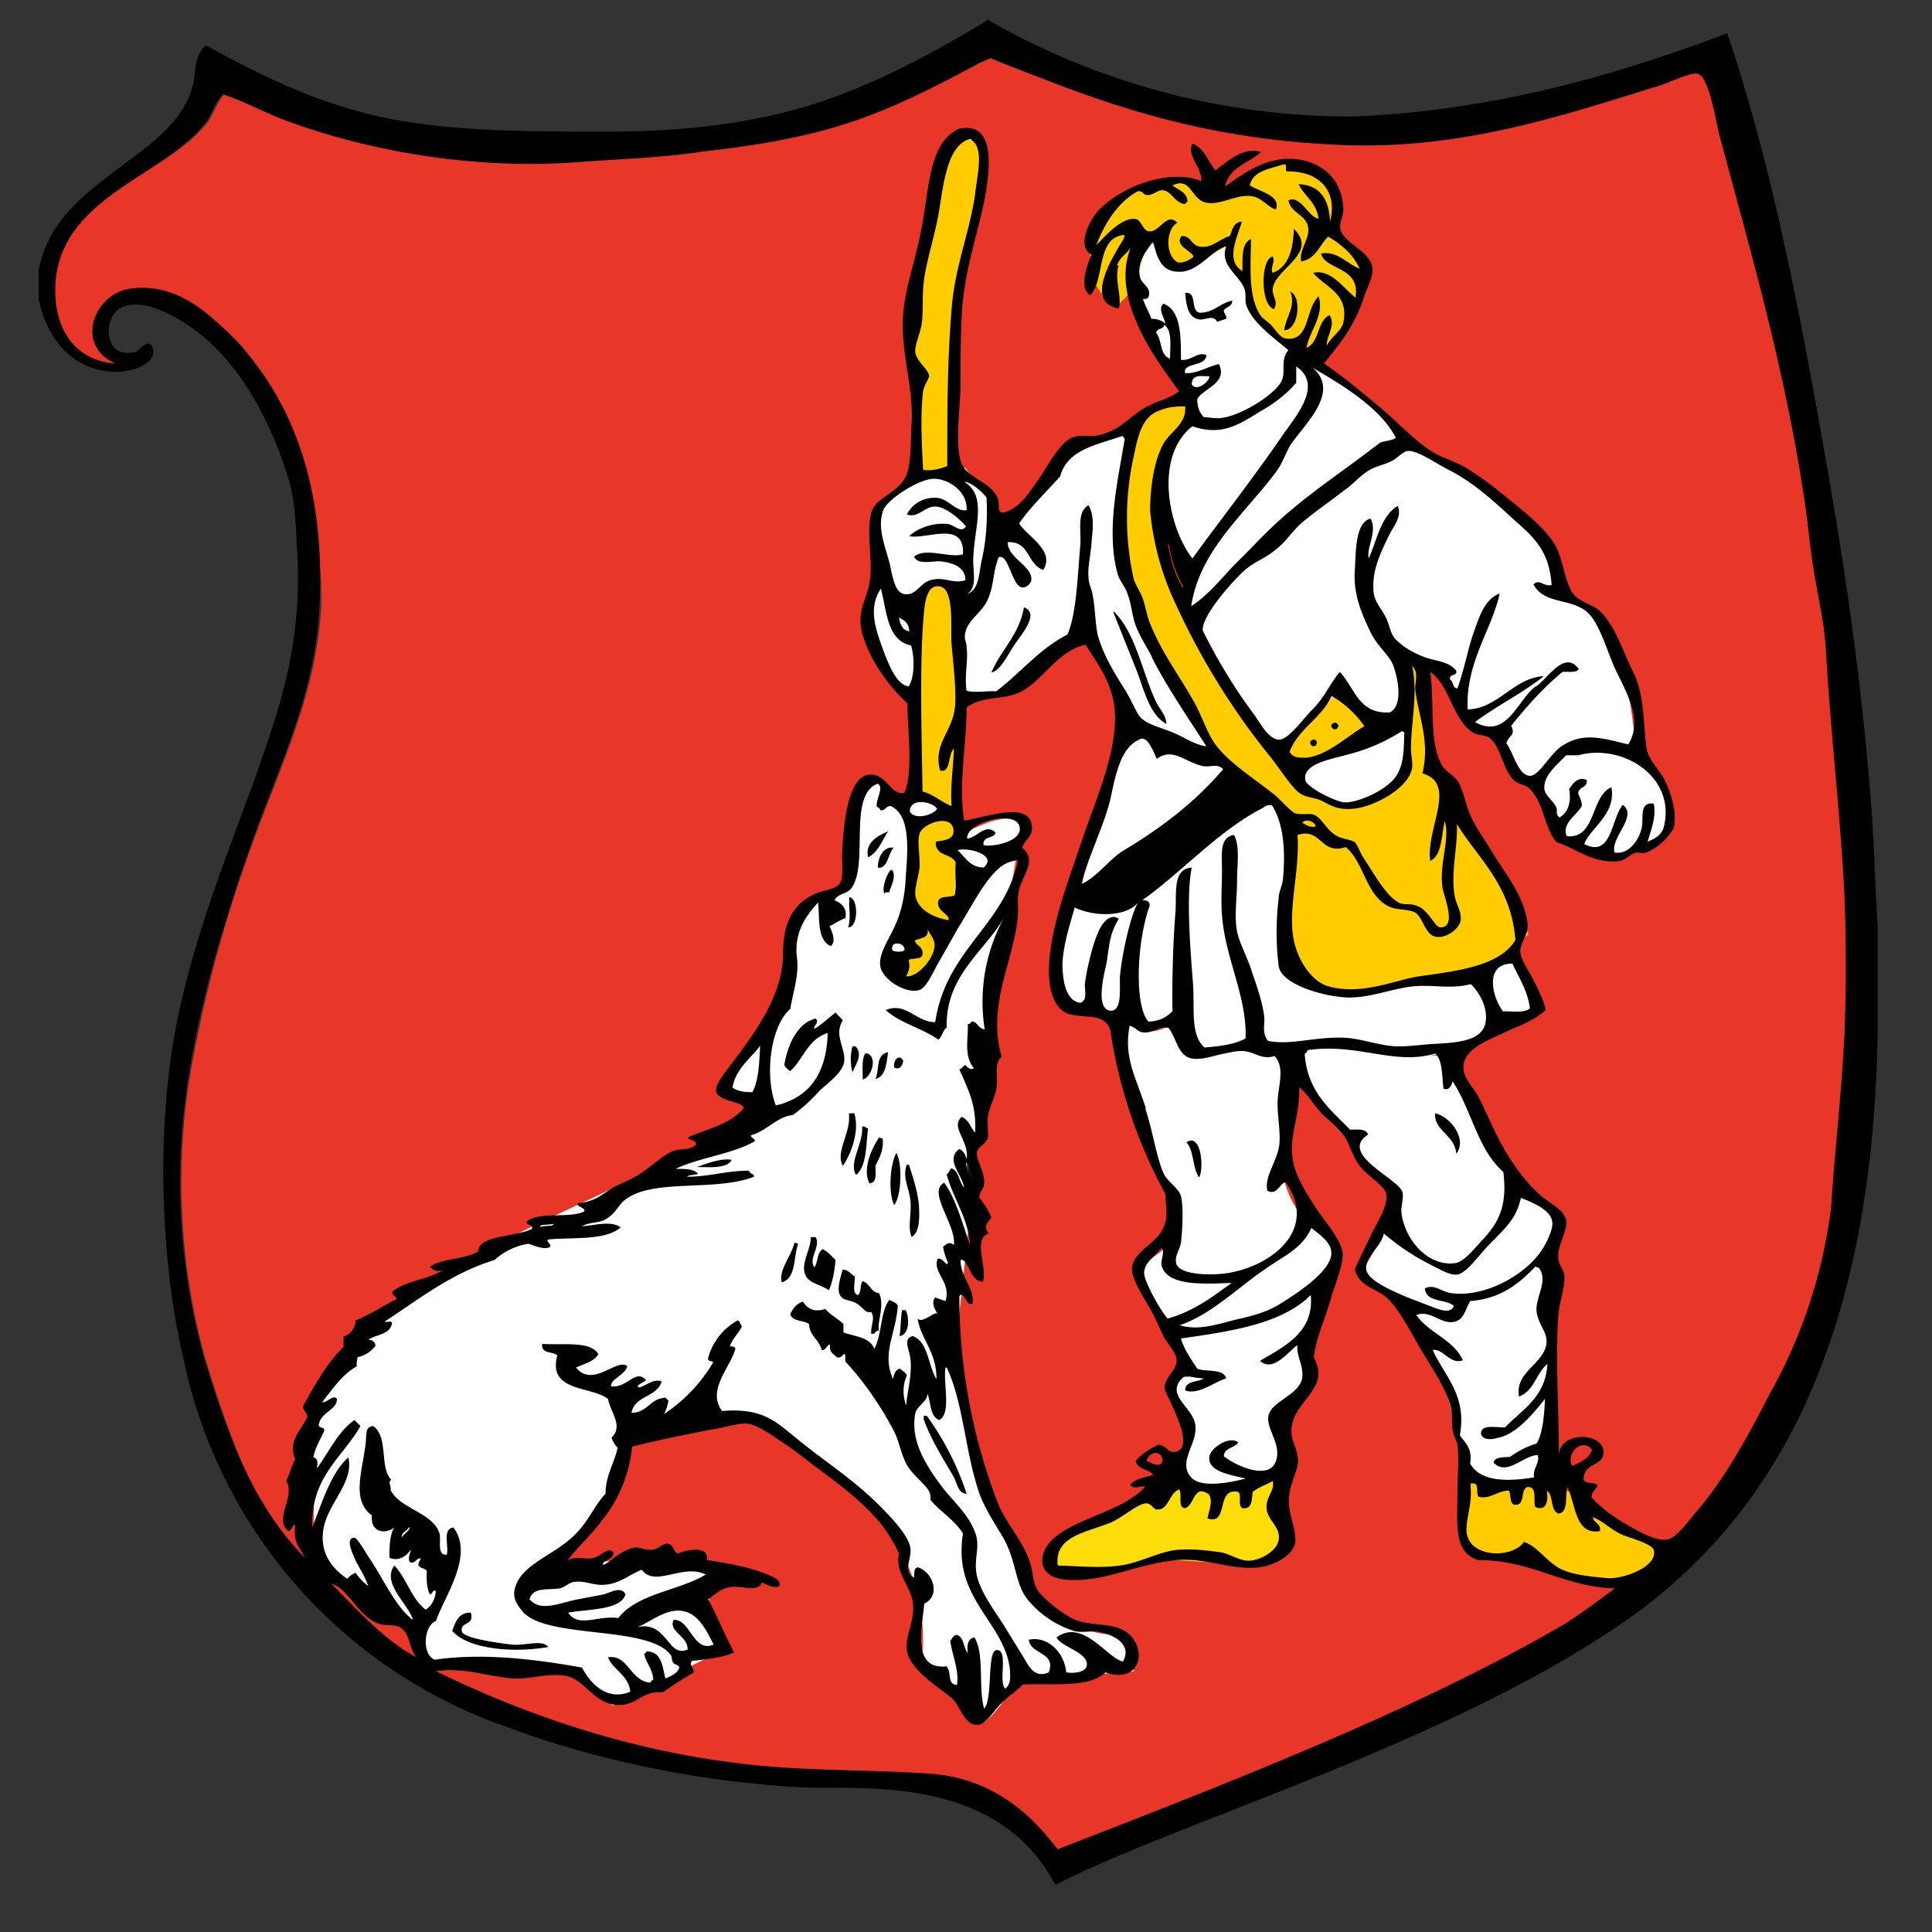 <svg version="1.1" xmlns="http://www.w3.org/2000/svg" viewBox="0 0 32 32"><rect x="0" y="0" width="32" height="32" fill="#333333" stroke="none"/><path fill="#e83629" d="M7.07 27.8c1.44.7 3.24 1.22 5.18 1.44 1.04.13 2.05.29 3.02.32.97.03 1.6.97 2.29 1.14 2.8-1.1 5.95-2.24 8.25-3.55.95-.58 1.7-1.2 2.32-2.13 2.81-3.13 2.54-7.1 2.43-10.18-.07-1.4-.19-2.77-.32-4.12-.2-2.15-.57-8.86-2.08-9.6-4.23 1.39-7.85 1.46-11.75-.15-4.54 1.86-8.75 1.92-12.7.6-.12.13-.16.3-.26.44-.69.92-2.5 1.25-2.6 2.67-.05.77.43 1.42 1.08 1.34-.47-.6-.3-1.03.32-1.12 2.47 0 3.12 3.74 3.07 5.15-.08 1.46-.69 2.67-1.13 3.9a21.9 21.9 0 0 0-1.06 3.97 11 11 0 0 0 .25 4.51c.4 1.35.9 2.62 1.58 3.55z"/><path fill="#fff" d="M21.7 6.08c.74.19 1.15.76 1.6 1.3 1.13.54 2.26 1.08 2.6 2.42 1 .65 1.09 1.64 1.2 2.63l-1.67.57c-.3 0-.43-.49-.61-.84-.82-.28-.64-.7-.95-1.05l-.67-.28.1 2.01c0 .44-1.28.95-1.92-.09-.3-.5-.7-.95-.98-1.37-.6-.9-.93-1.57-.83-1.67l2.02-2.77z"/><path fill="#fff" d="M17.66 16.64l-.12-1.17 1.22-3.44-.73-1.57-1.46 1.05-1.82-.16L14.4 10l1.58-2.26.68.93 1.22-1.33.8-.13 1.58 5.42c1.29.28 1.07 1.86 1.05 3.28l3.2.28.56-.36.4.92-1.53.73-3.15-.12-1.02.12-.32-.52a.86.86 0 0 1-.77-.17zm8.06-3.96c.3-.45.75-.33 1.19-.26.65.26.76.77.77 1.32l-.89.5-.97-.32-.4-.92z"/><path fill="#fff" d="M21.48 17.43c1.08-.42 1.71.05 2.57.08l.97 1.98c.03.43-.12.86-.63 1.3-.23.19-.4.52-1.05-.11l-.26-.87c-.26-.29-.66-.46-.67-.95a6.07 6.07 0 0 1-1.07-1.41z"/><path fill="#fff" d="M18.57 16.88c.25.2.51.34.97 0 .17.74.66.65 1.2.43l.64.18c-.05.93-.48 1.91.26 2.75-.64.88-1.4 1.15-2.32.69l.14-1c-.41-.95-1.07-1.76-.89-3.05zm.45-12.92l.26.25.65.01.43-.24.32.91.8 1s.3.66.28.72c-.06.17-2.13 3.08-2.13 2.77-.41-.87-.4-1.8.06-2.82l-.85-1.4c.01-.38-.17-.7.18-1.2z"/><path fill="#fc0" d="M18.08 4.11c.19-.33.16-.68.75-.97.4-.12.8-.3 1.35.05.4-.19.69-.51 1.28-.46 1.18.71.46.74.64 1.09l.52.69a2.1 2.1 0 0 1-.88 1.52 2.59 2.59 0 0 1-1.07-1c.02-.35-.36-.55-.3-.99l-.66.39c-.32.05-.43-.22-.58-.43-.3-.09-.09.7-.66 1.08-.24-.2-.46-.42-.4-.97zm-2.26-1.8c.23-.23.36-.01.51.17l-.45 2.55-.05 2.82-.71.01.09-1.63c-.23-.52 0-1.13 0-1.7z"/><path fill="#fff" d="M14.56 8.44l.66-.57.65.01.27.46-.08 1.41-.57-.1-.51.38-.5-1.27z"/><path fill="#fc0" d="M15.26 9.85c.17-.22.38-.2.61 0l-.03 3.63-.67-.4z"/><path fill="#fff" d="M14.35 12.92c.1.1.3-.03.6.34.08.1.28-.08.5.04.24.12.4.2.46.39.08.24.48-.26 1.04-.1-.59 2.98-.8 5.97-1.15 8.95.17 1.2.35 2.38 1.1 3.16 0 .85.85 1.38 1.63 1.38.35 0 0 .38.26.6l-1.94.16s-.52.85-.68.69-.9-1.01-.9-1.01a3.2 3.2 0 0 0-.36-1.86c-.72-.95-1.46-1.9-2.98-2.27l-1.66.45c.19.83-.56 1.43-1.21 2.06.98.08 2.02-.37 2.95.24-.5.33-.18.8-.08 1.21l-1.78.9-.6-.61-2.5-.08-.37-.77-1.5-1.01c.1-1.11-.25-2.17.57-3.38 1.58-1.77 4.31-2.46 6.75-3.94l-.53-.44.9-1.17c.15-1.23.13-1.84 1.17-2.23z"/><path fill="#fc0" d="M15.23 13.7l.63-.21-.07 1.92-.67-.23zm0 1.64c.42.1.35.1.35.1a1.2 1.2 0 0 1-.4.82l-.27-.18c.2-.24.25-.5.32-.74z"/><path fill="#000" d="M21.43 3.79c.42.41-.32.66-.35 1-.01.12.1.2.02.33-.23-.07-.22-.84-.02-.87.05.08-.05.19 0 .27.26-.1.34-.38.35-.73zm-.06 1.04c.2.08.14.64-.1.64.03-.23.2-.4.1-.64zm-1.74.02h.04c.15.02.05.3.2.33.24 0 .33-.16.54-.2 0 .1-.1.1-.14.16 0 .06.05.07.04.14l-.15.05c-.07-.13-.2-.02-.3-.04-.17-.03-.21-.2-.23-.44zM19.36 9c.12.22.24.42.25.74a2.1 2.1 0 0 1-.25-.73zm-2.4 1.06c.27.1-.04.44-.17.64s-.22.4-.37.44c.16-.38.46-.62.54-1.08zm1.49.07c.37.37.46.99.7 1.5.06.12.16.21.17.36-.27-.14-.37-.55-.48-.85l-.4-1z"/><path fill="#fc0" d="M22.17 11.43l.66.65-1.35.68-.32-.36c.43-.3.74-.62 1-.97z"/><path fill="#000" d="M14.71 13.77c-.1.15-.16.34-.33.43-.06-.24.16-.36.33-.43zm.09.27c-.09.1-.1.36-.26.33 0-.18.1-.35.25-.33zm-.05.37c.02 0 .03 0 .04.02.05.12-.04.25-.06.35-.03 0-.07-.01-.08.02-.05-.07.03-.31.1-.39zm-.68.45c.15.02.15.5-.02.5.05-.2 0-.32.02-.5zm10.07.69c-.02.12-.35.17-.41.06.14 0 .3-.08.4-.06zm-10.02 1.78h.05c.13.14 0 .3-.05.43a.83.83 0 0 1 0-.43zm.59.1c-.03.19-.04.4-.21.44.07-.14 0-.41.21-.44zm-.38.02h.04c.17.07.06.4-.08.43 0-.16-.02-.33.04-.43zm.63.12c-.01.08-.06.16-.15.11-.02-.13.09-.23.15-.11zm-.81.87c.09.29-.05.67-.19.87-.13-.24.14-.54.1-.87h.1zm9.62 0c.25.05.54.43.35.67-.02-.31-.37-.38-.35-.67zm-9.39.24c-.04.29-.02.63-.2.78-.13-.2.12-.51.1-.8.06-.01.06.03.1.03zm.02.92c-.12-.24.04-.58.16-.76l.06.02c.02.2-.06.32-.12.45 0 .13.03.28-.1.29zm5.46-.1c-.11-.15-.08-.44-.21-.58.26-.17.29.47.21.58zm-5.01-.4c.1.19.08.71-.04.86-.1-.2-.07-.68.04-.87zm-2.73.11c-.08.15-.35.12-.58.12.17-.06.4-.15.58-.12zm2.9.08c.03 0 .04 0 .04.02.05.15.14.42.16.65.01.19.02.44-.12.53-.07-.16 0-.37-.02-.6-.02-.21-.14-.39-.06-.6zM9.18 20.3c-.03.05-.13.03-.21.03-.02-.03.16-.02.21-.04zm4.33.19c.09.16-.13.36-.02.5.06-.08.04-.25.14-.3.09.05.15.12.21.18-.02.2-.05.36-.11.5-.15-.1-.36-.12-.4-.28-.06-.17.1-.4.1-.6h.08zm-.35.09l.06.02c-.08.22-.03.57-.27.64-.06-.2.16-.44.21-.66zm9.86.26c.13.02.17.14.25.2-.12.05-.2-.11-.25-.2zm-9.06.19c.1 0 .13.08.2.11 0 .11-.05.29.05.31.06-.04.03-.18.08-.23.12.04.13.18.27.2.1.2-.04.5 0 .62-.07-.01-.05.07-.13.05-.01-.14.07-.25 0-.36-.11.03-.14-.1-.28-.16-.12-.05-.21-.03-.25-.15-.03-.1.02-.26.06-.4zm11.28.75c-.1.48-.42.82-.73 1.03.14.16.28-.13.46-.12-.16.11-.32.33-.6.27.2-.4.68-.65.76-1.12-.01-.03-.04-.03-.04-.06-.33.05-.46.28-.85.25.2-.02.58-.3.79-.36.08-.03.17.07.21.11zm-10.3-.08H15c.07.13.06.41-.1.43.02-.13.02-.32.04-.42zm.36 1.75h.05a4.68 4.68 0 0 1 .66 1.29c-.14 0-.16-.18-.21-.27-.17-.3-.37-.6-.5-.96v-.06zm4.89.13c.3.03.4.26.7.27-.28.03-.62-.04-.7-.27zM7.8 26.72c.06.21-.19.14-.15.3.02.12.66.2.83.22.23.02.5-.09.6.04-.57.1-1.33.04-1.59-.27.06-.15.1-.3.31-.3z"/><path fill="#fc0" d="M18.94 6.9l.66-.24c.1.09.26-.07.05.28-.48.8-.52 2.37.02 3.2a8.5 8.5 0 0 0 1.77 2.74c.33.3.66.57 1.36.39.57-.35.52-.8.52-1.25l-.06-1.06c.4-.26.4 1.72.81 2.37l1.25 2.14-.85.73c-.99 0-2.12.48-2.97 0l-.26-1.4.14-1.19-1.07-.93c-.67-1.03-1.42-1.98-1.74-3.37-.05-.82-.1-1.64.37-2.4z"/><path fill="#fff" d="M21.21 24.58l-.02-1.02.48-.75.45-1.92c.08-.45-.26-.48-.42-.69-.13.37-.57.71-1.18 1.03-.6 0-1.15.14-1.19-.58l-.52.4.82 1.62-.24.42c.24.33.39 1.09.12 1.56z"/><path fill="#fcdd09" d="M19.07 24.67c-.4.58-.85.49-1.6.92-.2.3.01.34.12.48l1.68-.24 1.56.09c.56-.13.62-.34.49-.57l-.07-.84z"/><path fill="#fc0" d="M25.94 24.68l1.58 1.05-.46.57c-1.09-.26-1.72-.26-2.81-.73l.12-1.05z"/><path fill="#fff" d="M24.23 24.4a6.8 6.8 0 0 0-.85-2.66l-.83-.65.48-.86c.27.29.37.64 1.14.78.5-.43.94-.76 1.01-1.3l.72.55c-.55 1.34-.04 3.04-.12 4.45z"/><path fill="#000" d="M16.36.32h.02v.02a12.1 12.1 0 0 0 6.05 1.59c2.34-.1 4.38-.7 6.18-1.38.74 2.2 1.19 4.56 1.62 7 .33 1.85.6 3.72.76 5.74.05.67.07 1.4.11 2.07v1.72c-.07 4.59-1.38 7.8-4.14 9.74-2.92 2.05-7.44 3.35-9.48 4.4-.99-1.88-3.29-1.56-4.28-1.62-1.71-.1-3.4-.47-4.76-.98a8.22 8.22 0 0 1-5.4-6.11c-.36-1.5-.45-3.58-.17-5.25.26-1.56.87-3.04 1.36-4.39.36-1.04.76-2.1.7-3.6-.03-.48-.03-.9-.14-1.3-.3-1-.85-2.05-1.7-2.6-.22-.14-.73-.45-1.09-.27-.3.15-.3.89.27.72.08-.08.2-.21.26-.06.08.28-.37.4-.59.4-.76 0-1.19-.6-1.3-1.22v-.46c.16-.86.81-1.3 1.44-1.78.44-.33.95-.7 1.1-1.24.07-.21.02-.54.23-.71.86.47 1.76.93 2.87 1.18 1.14.25 2.44.25 3.8.25 1.35 0 2.52-.16 3.53-.5 1.03-.35 1.92-.85 2.74-1.34zm.27 14.88c-.34.58-.97.96-.95 1.82-.07.05-.07.15-.14.2-.26-.19-.63-.27-.87-.49.34-.14.5.2.82.2.18-1.21 1.15-1.6 1.37-2.68a.52.52 0 0 0-.3.12c-.25.2-.47.65-.69 1l-.3.53c-.1.16-.22.47-.35.5-.23.06-.61-.18-.64-.4-.03-.21.15-.45.25-.68.1-.22.16-.5.17-.77.03-.42.1-1.05-.25-1.2-.08 0-.08.08-.17.07 0-.04-.05-.04-.06-.07 0-.15.12-.3.02-.37-.5.18-.15 1.3-.43 1.72-.08.12-.21.08-.29.21.12.05.22.14.18.3-.1.03-.17.09-.26.13.03.07.12.25.02.33-.24-.1-.18-.52-.21-.72-.22.23-.4.52-.35.91.04.29-.07.59-.11.85-.33.29-.43 1.1-.24 1.6.55-.13.84-.52.86-1.2-.33.1-.4.43-.62.63a.27.27 0 0 1-.1-.1c.06-.36.23-.7.52-.77.07.07-.05.13-.02.17.12-.07.22-.17.35-.27l.12.13c-.16.25.06.47.02.7-.04.18-.27.34-.4.46-.15.17-.3.3-.45.41-.25.02-.43.26-.68.33-.06.03.1.07.04.11-.38.21-.9.26-1.3.45.16 0 .3 0 .37.08-.05.03-.14.01-.18.05.38 0 .64-.1 1.03-.1 0 .06.08.04.08.1-.67.26-1.72.01-2.17.41-.08.08-.13.19-.25.27-.13.1-.29.06-.43.14.2-.01.48-.1.64.02-.25.22-.78.16-1.2.2-.05.03.08.09.02.13-.11.04-.25-.03-.35-.06a1.1 1.1 0 0 0-.56.27c-.72.22-1.25.65-1.82 1.02.04.02.14-.03.12.04-.04.18-.26.17-.39.26.06 0 .11.03.12.1a.5.5 0 0 1-.3.19c0 .04-.02.09-.01.15-.25.14-.4.38-.58.6.09 0 .2-.14.25-.06.01.18-.27.22-.3.43 0 .07.1.02.09.1-.06.14-.15.27-.18.44.1.02.06.14.06.18.2-.27.34-.6.62-.8l.1.1c-.3.53-.82.83-.8 1.68.15-.36.3-.9.6-1.16.1.43-.38.79-.42 1.24-.04.37.16.6.4.77a.36.36 0 0 1 .14-.1c.06.09.13.16.21.22-.05-.14-.11-.24-.2-.4-.04-.1-.2-.4-.03-.4.05 0 .2.27.25.34.24.36.45.83.72 1.02-.08-.27-.52-.6-.31-.9.2.2.28.55.52.73.1-.06.15-.16.17-.3-.06-.06-.06.09-.11.03-.04-.1-.05-.23-.04-.37-.03-.05-.12-.04-.14-.1 0-.04.03-.08.04-.11-.08 0-.08.08-.17.07-.07-.05.02-.2 0-.21-.06.1-.2.2-.35.13 0-.15 0-.37.08-.5-.15.12-.4.08-.37-.2-.36-.26-.14-.78-.1-1.23.01-.15 0-.24.12-.25.26.18.1.68.3.89-.06.04 0 .09-.01.17.15.31.7.37.81.72.03.1-.05.37.12.35.04-.13-.08-.43.11-.45.35.46-.15 1.14-.29 1.55-.2.07-.24.55-.02.64.82-.12 1.71 0 2.44.13.14.27.42.56.8.4-.03-.28-.28-.35-.37-.57.34-.05.36.39.7.42a.1.1 0 0 1 .05-.05c-.01-.18-.12-.27-.15-.43.02 0 .03-.03.05-.04.24.02.25.24.3.45.09-.03.22-.1.23-.18 0-.04-.08-.05-.1-.08-.03-.05-.02-.11-.04-.13-.38-.49-2-.26-2.44-.7-.1-.13-.2-.24-.13-.44.12-.36.62-.51.95-.82.26-.24.34-.5.54-.71 0-.3.14-.49.2-.76a.42.42 0 0 1-.1-.17c.2-.19-.02-.42-.06-.64-.29-.22-1-.11-.84-.72-.07-.07-.27-.02-.25-.19.37.02.81-.05.93.17-.07.12-.23.16-.37.22.28.35.69-.17.85-.02-.04.15-.27.2-.27.33.27.04.41-.3.58-.1-.03.03-.2.1-.11.12.11-.03.24-.15.37-.1-.08.27-.45.23-.5.52.27 0 .3-.24.57-.25.01.03.04.03.04.06a.9.9 0 0 1-.07.21c.33-.22.6-.5.81-.85 0-.04-.1-.01-.08-.08a1 1 0 0 1 .49-.62c.04.02.04.07.07.1-.06.12-.16.2-.2.33.04 0 .08 0 .09.04-.08.31-.48.68-.22 1.03.67-.05.87.16 1.24.46.49.4.93.67 1.36 1.1.19.19.5.51.52.72.02.17-.13.38.06.48 0-.08 0-.16.06-.17.25.07.39.47.11.6-.04.41-.21 1.1.37 1.04.09.12 0 .29.17.31.04-.24-.08-.5-.11-.73.03-.04.05-.1.11-.1.12.04.1.2.18.3-.02-.15.01-.24.11-.26.17.28.06.83.16 1.18.15-.15.04-.97.21-.97.2 0 .02.52.14.64.1-.08.08-.2.08-.29-.07-.81-.96-1.18-.78-2.28-.14-.23-.38-.36-.54-.56.01-.07-.01-.1-.02-.14-.11-.17-.32-.3-.4-.5-.08-.17-.1-.33-.18-.49-.22-.42-.5-.83-.81-1.16v-.11c-.03-.05-.05.07-.14.04-.05-.05-.13-.08-.11-.2-.04-.04-.07.1-.14.08-.04-.17-.2-.23-.21-.43-.1-.07-.29-.04-.31-.17.05-.09.1-.17.21-.2.08.12.18.18.37.12.08.1.21.16.3.25v.14c.2.07.44.08.51.27.13-.23.1-.62.25-.81.05.03.12.04.14.1-.03.46-.27.78-.08 1.21.02-.08.04-.16.12-.17.04.04.09.06.11.11a.66.66 0 0 0-.01.5c.01-.2.1-.5.07-.77-.02-.17-.13-.34.04-.38.26.1.25.49.39.71.01-.44-.27-.68-.31-1 .08.09.28-.13.33-.08-.05-.07-.11-.2-.04-.27l.17.06c.1-.32-.22-.47-.13-.7.09-.03.15.15.17.06a1.03 1.03 0 0 1-.08-.26c.07-.05.09-.09.18-.03.04-.34-.45-.88-.16-1.03.2.28.3.68.43 1.04-.04-.48-.27-.74-.39-1.18.04-.02.04-.07.08-.1.13.05.12.23.21.32-.04-.23-.32-.46-.08-.64.07.03.1.1.12.17.05-.3-.28-.54-.08-.7.12.05.14.17.22.26.03-.47-.13-.74-.26-1.05.05-.01.06-.06.1-.07.02.03.1.1.14.05-.17-.2-.09-.49-.1-.73.05.01.04-.04.08-.04.09.02.1.12.2.13a2.9 2.9 0 0 1 .32-1.85zm1.9-10.81c-.08.24.06.52 0 .72-.53-.09-.16-.74-.04-.95.06-.12.15-.21.13-.27-.47.05-.31.72-.56 1-.2-.11-.05-.53.02-.67-.25-.13-.05-.56.12-.74.35-.37 1.14-.7 1.7-.48 0-.25-.25-.42-.15-.62.2.07.26.3.38.44.2-.14.46-.4.76-.3-.21.18-.53.25-.6.57.28-.2.63-.46 1.06-.46.45 0 .89.27.9.85 0 .1-.07.2-.05.31.05.24.49.36.53.64.02.15-.07.3-.12.44-.17.53-.4.8-.68 1.15.31.21.62.47.93.73.3.25.6.58.91.76.19.1.38.15.56.27.16.1.33.22.49.35.32.26.76.59.94.9.13.23.16.64.31.82.11.13.34.17.45.29.24.25.36.64.52.97.2.39.17.8.23 1.27.03.22.24.38.33.6.09.19.18.51.12.74a.95.95 0 0 1-.45.4c-.04.02-.12 0-.17 0-.1.03-.18.13-.27.14-.44.06-.74-.22-1.05-.31-.21-.24-.2-.66-.46-.9-.07-.06-.18-.06-.25-.13-.18-.18-.21-.55-.4-.7-.09-.05-.2-.04-.28-.09-.34-.23-.37-.77-.7-1 .07.53-.02 1.14.18 1.52.06.13.23.2.29.31.1.2.13.43.23.62s.22.36.33.54c.2.33.53.73.58 1.17.02.2-.11.3-.12.46 0 .13.14.33.22.48.08.17.17.33.2.5-.2.19-.46.26-.74.4-.22.1-.6.25-.62.52-.02.2.17.36.25.52.13.25.27.6.44.89.18.3.37.55.6.75.14.12.38.23.41.4.03.18-.15.42-.13.63 0 .09.08.18.1.27.02.22-.09.46-.1.7-.05.7.01 1.5.01 2.3 0-.41.76-.4.74-.04-.02.22-.33.16-.33.43.02.09.18.04.23.1-.02.08-.1.1-.1.2.14.15.32.3.55.43.17.1.49.3.7.27.16-.02.37-.33.52-.5.48-.57.85-1.27 1.18-1.91a8.4 8.4 0 0 0 1.02-3.1c.06-.95.17-1.84.22-2.86.03-.73.03-1.57 0-2.3-.07-1.4-.24-2.77-.31-4.13-.03-.4-.13-.83-.2-1.26-.07-.42-.1-.86-.17-1.27-.32-2.09-.86-3.95-1.38-5.89-.09-.34-.18-1.02-.38-1.06-.12-.02-.46.15-.66.21-1.56.48-3.25 1.06-5.26.97-2.37-.1-4.04-.72-5.79-1.45-.9.48-1.82.99-2.96 1.26-.57.14-1.17.23-1.8.3-.64.1-1.3.12-1.99.17-1.82.15-3.6-.2-4.88-.67-.38-.14-.72-.33-1.08-.45-.13.13-.17.31-.27.45-.7.92-2.4 1.25-2.5 2.67-.05.78.34 1.3.99 1.34-.67-.29-.37-1.15.25-1.24.73-.1 1.25.37 1.63.74 1.01 1 1.61 2.47 1.5 4.52-.07 1.47-.68 2.67-1.12 3.91-.42 1.2-.86 2.6-1.06 3.97a10.9 10.9 0 0 0 .25 4.5c.4 1.36.85 2.53 1.69 3.38-.08-.16-.2-.25-.16-.53-.05-.05-.04.11-.13.08-.22-.23.14-.54-.02-.83.06-.1.09-.25.15-.35-.13-.31.11-.49.2-.7 0-.09-.1-.12-.06-.2.19-.34.38-.69.66-.96v-.17a.29.29 0 0 0 .2-.27c.24-.1.44-.23.67-.35.05-.03-.12-.08-.04-.14.21-.17.58-.19.81-.34-.1.03-.16 0-.21-.06.21-.14.58-.12.8-.25 0-.27.6-.24.88-.37.07-.07-.13-.07-.06-.14.21-.15.68-.04.93-.15.06-.06-.15-.09-.1-.14.3-.03.4-.15.6-.27.12-.06.25-.11.35-.17.24-.13.43-.35.64-.43.12-.04.26 0 .37-.1.01-.1-.17-.06-.12-.13.33-.14.71-.22.91-.48-.04-.12-.43-.1-.46-.28-.02-.12.22-.4.31-.52.33-.45.8-1.06.8-1.76 0-.53.18-.83.54-.99.14-.06.34-.07.4-.17.07-.1.03-.34.04-.52.02-.4.08-1.3.48-1.28.26 0 .34.36.55.3.15-.34.05-1.03.05-1.48-.29-.26-.62-.7-.75-1.16-.1-.4.1-.58.13-.9.05-.31-.08-.86.04-1.15.1-.21.4-.27.55-.54.1-.19.08-.68.1-.9.03-.6-.19-1.2-.14-1.8.03-.43.2-.87.3-1.4.1-.51.12-1.08.34-1.42.05-.09.22-.24.3-.25.45-.09.5.35.47.73-.05.69-.35 1.35-.43 2.2-.03.41-.03.84-.03 1.29 0 .39-.1.98.01 1.31.1.27.47.3.6.58.05.07-.02.26.1.25.27-.07.42-.32.6-.58.14-.2.34-.6.56-.67.12-.04.26-.01.35-.02.45-.07.56-.34.9-.5.14-.08.33-.11.5-.24-.41-.55-1.14-1.55-.8-2.38-.07.11-.19.16-.23.31zm-2.98-.87c-.07.4-.22.85-.25 1.16-.03.22 0 .5-.04.72-.04.18-.11.32-.1.44.03.16.21.26.23.39-.02.08-.08.14-.1.25-.05.39-.02.94 0 1.3.12.03.3-.02.4-.06 0-.9 0-1.72.07-2.58.05-.73.33-1.37.4-2 .04-.3.13-.7-.07-.82 0-.01 0-.02-.02-.02-.38.1-.44.73-.52 1.22zm2.61.54c.12-.12.42-.48.66-.43.08.02.11.18.2.2.18.04.3-.33.48-.14-.2.11-.2.57.02.66.1 0 .18-.04.25-.1-.05-.11-.32-.18-.2-.34.15-.01.16.14.28.17.21.05.34-.12.52-.17.04-.1.06-.23.2-.24-.08.27-.28.65.01.82 0-.22-.02-.46.14-.53 0 .41-.06.97.17 1.28.03.04.1.08.16.14.1.11.15.22.27.23.38.03.3-.5.52-.7.1.31-.15.57-.2.85.22-.09.17-.44.38-.54.12.16-.07.38-.04.5.07-.15.23-.22.27-.38.1-.48-.3-.58-.5-.82.29-.07.5.25.7.41.09-.52-.5-.45-.57-.73.27-.05.43.17.64.25-.11-.24-.3-.4-.52-.53-.15.14-.2.37-.45.41-.03-.2.13-.35.12-.54-.02-.24-.28-.24-.33-.47.2-.1.34.29.5.3-.04-.28-.24-.37-.33-.57.37.02.5.26.52.62.13-.51-.18-.84-.71-.83-.05-.01.02-.13-.06-.12-.22.08-.5.1-.56.35.15.1.53.17.43.4-.15-.05-.23-.2-.4-.22-.26-.04-.53.17-.78.1-.23-.08-.23-.42-.53-.28.1.08.24.11.25.27-.02 0-.03.04-.05.04-.18-.03-.21-.22-.37-.23-.08 0-.16.09-.25.08-.07 0-.07-.08-.16-.06-.33.18-.56.56-.68.89zm.72.52c.02.12.18.17.15.31 0 .04-.03.07-.1.06.04.12.1.22.14.33.1 0 .18.03.23.08-.01-.1-.13-.24-.03-.33.29.11.29.52.29.93.18.02.27-.14.42-.08 0 .2-.4.12-.35.3.2.01.35-.1.56-.15.15.32-.26.4-.36.58 0 .13.04.23.11.3.09 0 .2.03.31.01.34-.05.92-.42.99-.64.05-.16-.03-.33.1-.48-.22-.19-.6-.45-.7-.75-.02-.07 0-.16-.02-.24-.07-.25-.43-.4-.31-.73-.26.07-.47.45-.81.42-.26-.01-.34-.23-.4-.5-.11.15-.27.34-.22.58zm.27.93c.1.13.06.38.23.43 0-.21.04-.48-.1-.56 0 .08-.12.05-.13.13zm2.32.83c-.12.14-.3.3-.52.43-.35.2-.66.48-1.2.29-.64.5-.4 1.68 0 2.19.45-.62 1.03-1.36 1.5-2.05.24-.34.66-.83.22-1.13zm-.08 1c-.1.17-.15.34-.25.47-.52.7-1.27 1.3-1.41 2.23.28-.18.5-.46.73-.7.25-.24.48-.5.74-.73.52-.47 1.11-.85 1.66-1.28.08-.03.2-.03.26-.08-.26-.5-.9-.88-1.38-1.16.47.4-.13.93-.35 1.26zm-1.65-.97c.1.14.34-.11.28-.14-.1.01-.28-.05-.28.14zm-.96 1.18a4.68 4.68 0 0 0 0 2.05c.04.11.12.22.16.35.04.13.06.26.11.38.2.5.5.88.74 1.32.12.22.2.48.34.68.25.33.67.58 1 .85.1.09.25.26.32.29.1.03.25 0 .3.02.15.05.21.26.4.36.07.04.24.06.29.1.05.05.09.18.15.27.16.23.37.64.6.74.07.03.16 0 .27.04.21.07.3.36.4.36.28 0 .05-.52.03-.67-.05-.4.13-.8.04-1.09-.06.24-.04.56-.24.66-.08-.53.46-1.28-.13-1.45.13-.54-.07-.95-.12-1.4 0-.13.06-.27-.05-.38.1.45-.02.94-.02 1.37 0 .1.03.22.02.31-.05.35-.63.64-.93.68-.31.04-.41-.05-.6-.14-.11-.04-.25-.05-.33-.11-.14-.1-.32-.39-.47-.58a11.9 11.9 0 0 1-1.58-2.54 4.6 4.6 0 0 1-.43-1.56c0-.33.05-.78.2-1.07.1-.23.41-.35.38-.66-.64 0-.74.27-.85.82zm.3 3.33c-.1-.19-.22-.37-.28-.55-.05-.15-.06-.32-.12-.48-.03-.12-.14-.23-.17-.35-.2-.73.02-1.6.12-2.24-.03 0-.02-.04-.04-.04-.42.15-.91.22-1.03.67-.23.26-.48.49-.68.78.14.22.6.45.4.77-.27-.09-.22-.48-.59-.46 0 .27.43.4.39.64-.02.06-.08.11-.14.11-.18 0-.23-.57-.4-.5-.1.26-.07.45-.18.7-.1.24-.37.34-.38.62 0 .05.03.1.03.17.03.22-.04.47 0 .72.13.04.33 0 .49.01.4-.3.71-.7 1.18-.94.15-.33.17-1 .21-1.44.03-.25-.07-.59.14-.7.1.17.07.4.05.6-.01.21-.07.43-.05.6 0 .1.06.2.07.3.04.2.04.45.08.64.1.37.32.7.48.96.09.15.15.31.22.4.11.13.35.18.54.26.2.08.37.21.56.23-.28-.44-.66-.99-.91-1.49zm3.59-1.63c.14-.31.2-.7.48-.87.08.18-.08.35-.15.5-.12.25-.28.56-.25.91.01.18.13.28.21.45.05.1.07.25.14.33.1.12.3.24.46.3.18.08.43.07.56.24.02.1-.13.04-.1.15.06.03.03.14.12.14.1-.27.16-.59.25-.87.1-.27.18-.6.45-.7-.13.6-.57 1.15-.53 1.92.5-.01.77-.53 1.26-.55-.35.28-.78.49-1.14.76.52.29.7-.35.99-.58.18-.08.48-.64.73-.3-.04.07-.17.04-.27.05-.32.26-.59.57-.85.89.08.17-.04.15-.08.29.12.16.19.53.39.54.16 0 .33-.37.54-.5.34-.22.64-.13 1.09-.02.26-.43-.06-.9-.24-1.3-.12-.28-.23-.66-.4-.85-.26-.29-.75-.15-.93-.5.1-.1.16.04.3.01-.04-.55-.27-.77-.6-1.06-.35-.32-.69-.64-1.11-.85-.2-.1-.52-.33-.68-.31-.05 0-.18.12-.23.15-.16.09-.32.1-.45.2-.12.08-.22.2-.35.29-.24.19-.5.36-.73.56-.15.13-.26.32-.43.44-.15.13-.35.2-.5.33-.17.15-.71.74-.7 1a9.03 9.03 0 0 0 .87 1.42c.07.1.23.4.4.39.16 0 .43-.39.55-.5.2-.2.29-.43.45-.62.25.25.3.7.83.67.2-.1.16-.48.06-.77-.06-.17-.26-.32-.37-.54-.14-.29-.3-.63-.27-1.05.02-.27 0-.79.26-.85.12.21-.07.47-.03.66zm-7.2-1.32c-.25 0-.77.34-.84.52-.12.32.07.68.12.95.05.25.1.42.23.44.2.03.25-.18.43-.23.24-.07.36.07.58 0 0-.2-.17-.28-.39-.31-.15-.02-.39.07-.46-.08.19-.16.59.03.81-.04.03-.57-.6-.24-.89-.3.13-.13.4-.23.64-.2.1.01.22.16.3.04-.1-.12-.34-.33-.51-.33-.18 0-.29.2-.47.13.1-.19.3-.3.53-.27.17.03.29.23.46.2.02-.31-.3-.52-.54-.52zm.65 1.4c.01.23.05.4-.1.51.2-.08.19-.33.24-.56.07-.3.1-.65.08-1.04-.09-.11-.25-.25-.37-.26.41.25.14.8.15 1.36zm3.47.4c0-.33-.13-.53-.25-.74.05.28.12.54.25.74zm-3.77 1.95c.02-.3-.04-.76-.06-1.03-.02-.27.06-.95-.23-.94-.22 0-.22.4-.24.6-.06.8-.02 2.05-.01 2.8.19.05.3.17.48.24-.02-.35.03-.64.04-.95-.1.08-.05.42-.23.36-.12-.46.22-.64.25-1.08zm-1.16-.83c.09.22.2.49.39.52.1-.15.1-.48.04-.68-.4-.08-.4-.57-.5-.94-.23.34-.07.72.07 1.1zm.4-.39c0-.13-.08-.19-.17-.23.02.12.06.21.18.23zM9.99 25.92c.12-.04.3-.26.54-.29.07 0 .18.05.27.04.13-.02.18-.12.27-.1.1.03.08.14.16.16.18-.07.51-.13.48.11.34.05.73.12 1 .24.08.03.24.09.2.19-.1.05-.22-.03-.29-.06-.07.18-.34.04-.54.08-.17.03-.25.14-.35.2.15.28.28.6.43.88-.2.09-.45.11-.7.14-.06.08.06.13.02.2-.18.1-.34.21-.5.32-.33-.03-.43.2-.7.21-.43.02-.58-.42-.9-.48-.29-.06-.6.06-.88.04-.43-.03-.82-.19-1.28-.12 1.44.7 3.12 1.3 5.05 1.53 1.05.13 2.25.1 3.17.17 1.19.1 1.8.9 2.08 1.25 2.82-1.1 5.87-2.27 8.34-3.7.35-.21.63-.44.89-.62-.88-.03-1.36-.47-2.27-.47-.41-.13-.34-.6-.34-1.12 0-.25.03-.54 0-.8-.02-.07-.07-.15-.08-.24-.02-.1 0-.23-.02-.33-.07-.34-.32-.68-.5-.99-.18-.3-.37-.7-.6-.89-.18-.14-.42-.16-.5-.44.08-.2.18-.38.28-.6.09-.19.28-.46.24-.66-.03-.13-.34-.32-.43-.45-.13-.16-.16-.33-.25-.48-.1-.15-.27-.28-.39-.4-.15-.16-.23-.32-.37-.43.01.49-.17.79-.11 1.18.04.29.23.57.38.81.15.23.43.53.45.77 0 .2-.11.46-.18.68-.1.38-.25.66-.3 1.03.3.55-.38.72-.37 1.24 0 .14.1.28.11.46 0 .19-.13.37-.15.62-.03.25.14.55.1.77-.05.19-.33.36-.6.39-.47.05-.86-.16-1.36-.12-.69.07-1.15.35-1.76.33-.6-.01-.56-.48-.23-.73.41-.32 1.13-.43 1.47-.82-.13 0-.2.05-.25-.03.09-.1.24-.12.38-.16-.07-.1-.26-.09-.29-.23.1-.12.23-.2.37-.27.14 0 .17.16.31.11.33-.1-.2-.96-.2-1.04 0-.2.2-.3.2-.47 0-.1-.14-.27-.2-.36l-.19-.4c-.11-.22-.37-.57-.35-.78.03-.26.4-.4.5-.62.1-.18.07-.3.05-.6a8.13 8.13 0 0 1-.91-2.71c-.1-.3-.45-.18-.7-.27-.27-.1-.34-.49-.31-.87.05-.64.3-1.29.52-1.94.21-.63.51-1.3.56-1.9.06-.61-.18-.94-.48-1.4-.48.1-.73.64-1.12.8-.25.11-.61.05-.85.24 0 .63-.14 1.26-.04 1.87.29-.03 1.07-.34 1.12.08.02.2-.1.21-.16.37.26.2 0 .47-.05.7-.04.13-.01.28-.02.42-.06.75-.52 1.48-.27 2.34-.13.13-.06.3-.08.49-.01.13-.1.3-.14.46-.03.16.01.32-.01.4-.03.1-.17.15-.18.24-.01.13.14.34.12.52-.01.1-.07.11-.08.22.07.1.15.2.2.34-.07.09-.14.15-.04.26-.28.09-.02.56-.1.8-.22 0-.24-.4-.37-.36 0 .29.23.46.2.72-.1.07-.15-.23-.22-.12a9.5 9.5 0 0 0 .66 3.48c.15.32.39.58.5.9.06.16.05.33.12.46.07.14.48.48.7.54.27.08.54.03.77.17.38.25.27.89-.33.68-.26.26-.87.18-1.37.2-.07.09-.2.16-.33.29-.15.13-.27.38-.43.38-.2 0-.27-.28-.39-.42-.23-.2-.73-.49-.77-.82-.03-.26.14-.48.1-.79-.04-.28-.3-.49-.23-.81-.29-.63-.8-1-1.36-1.42-.16-.12-.33-.26-.54-.4-.18-.12-.45-.32-.62-.33-.13-.01-.32.05-.48.08-.5.09-.97.19-1.42.3a2.3 2.3 0 0 1-.48 1.2c-.2.27-.43.47-.6.7.1-.1.28-.03.42-.05.15-.03.25-.2.35-.1.02.13-.2.13-.17.21zm12.07-14.4c-.17.38-.55.54-.7.93.05.11.18.1.27.1.36-.03.72-.39.97-.52a1.7 1.7 0 0 0-.54-.5zm.29.97c-.27.08-.78.15-.73.43.02.12.5.36.65.37.21.01.7-.2.85-.43.14-.2.13-.47.14-.73l-.04-.02a3 3 0 0 1-.87.38zm-3.46-.25c-.34.14-.41.6-.5 1-.11.46-.4 1.02-.47 1.4.27-.13.44-.4.7-.56.62-.37 1.18-.8 1.64-1.34-.1-.1-.2-.03-.33-.05-.3-.06-.5-.32-.77-.12-.05-.11-.15-.38-.27-.33zm8.67 1.45c.2-.84-.7-1.38-1.42-1.18h-.2c-.15.16-.38.33-.36.56.02.12.15.19.2.31.02.07-.02.1.05.16.14-.08.2-.25.16-.47.05-.08.15-.22.29-.15.02.14-.14.1-.14.23.03.06.06.12.06.2-.08.15-.34.29-.25.5.49.05.39-.66.74-.81.08.45-.35.67-.45.94.46.24.45-.44.64-.65.25.2-.2.52-.14.79.23.04.4-.19.45-.4.04-.17-.05-.44.2-.41.05.22-.05.45-.1.63.13-.05.24-.12.27-.25zm-12.49-.25c.08.15.38.06.45-.04-.06-.12-.45-.2-.45.04zm5.85-.06c-.73.37-1.36 1.08-2 1.53.08 0 .13.02.12.1-.06.16-.12.42-.15.68-.05.41-.05 1.02.13 1.23a.55.55 0 0 0 .4-.17c-.01-.48.01-1.17.05-1.65.02-.32-.05-.71.27-.73-.1.46-.02 1.41.02 1.92.03.4-.05.85.19 1.06.25-.02.5-.05.68-.15.03-.68-.34-1.34-.39-2.04-.02-.22 0-.5 0-.75 0-.23-.05-.55.2-.58.1.19.05.48.05.75 0 .28-.05.6 0 .85.04.2.18.44.25.68.08.23.17.49.2.73.01.14-.04.26.06.4.38.08.8-.08 1.3-.05.26.02.53.12.8.14.21.01.45-.03.66-.04.38-.02.77-.05.84-.33.06-.26-.1-.53-.24-.66-.33.09-.64 0-.98.04-.4.05-.79.23-1.2.17-.29-.03-.94-.2-1-.5a4.6 4.6 0 0 1 0-1.14c0-.1.06-.2.07-.31.04-.44.02-.9-.18-1.22-.08-.02-.12.02-.15.04zm-4.03.33c-.04-.32-.9-.09-.87.18.17-.02.3-.26.47-.1-.03.11-.22.05-.2.21.21.03.63-.08.6-.29zm-1.1.02c-.04-.25-.5-.1-.56.08-.04.14.01.36 0 .56-.02.18-.1.38-.06.5.06.22.33.34.54.37.03-.1-.2-.14-.17-.31.02-.1.19-.06.27-.1.04-.14 0-.36.02-.54-.06-.16-.35-.1-.33-.35.15-.02.32-.04.29-.21zm5.78-.1c.07.03.11.08.22.06 0-.08-.17-.14-.22-.06zm2.52 1.18c.02.17.13.29.1.45-.04.15-.27.3-.43.25-.16-.04-.2-.34-.33-.4-.1-.05-.28-.04-.39-.08-.42-.17-.43-.73-.75-1-.42.14-.4-.33-.8-.2.05.61-.2 1.33-.03 1.86.08.27.28.56.52.64.57.17 1.12-.1 1.53-.16.64-.09 1.33-.17 1.59-.6-.07-.9-.6-1.33-.97-1.92.02.34-.1.77-.04 1.17zm-7.8-.44c.24-.2-.23-.34-.43-.29.13.12.2.28.43.29zm1.51.66c-.07.26-.23.72-.2 1.08.02.2.08.48.3.5.12-.06.06-.2.07-.32.04-.3.15-.74.26-.93.04-.08.17-.24.3-.14-.14.23-.15.37-.2.72-.05.22-.2.82.09.8.17-.03.12-.39.13-.57.04-.42.19-1.05.3-1.22-.21.25-.75.23-1.05.08zm-2.65.54c.02.1.14.1.13.23 0 .1-.15.06-.23.1.03.13 0 .18-.04.27.19.02.47-.3.47-.52 0-.1-.09-.19-.12-.27.04.17-.12.15-.21.2zm-.37.17c.04.03.16.03.2 0 .02-.13-.24-.17-.2 0zm10.12 1.01c.16 0 .36.03.44-.05-.04-.3-.18-.5-.29-.74-.48 0-.33.57-.15.8zm-5.93 1.61c.13.4.19.84.31 1.09.07.13.24.23.28.36.05.22.02.6 0 .78-.03.13-.1.2-.08.33.04.19.52.21.83.17.71-.1 1.54-.7.99-1.5-.09-.03-.14.23-.31.13-.05-.24.16-.47.2-.76.02-.22-.03-.46-.03-.7.01-.28.13-.58-.05-.77-.2.07-.32-.06-.5-.08-.32-.02-.63.17-.88.12-.22-.05-.24-.32-.37-.5-.13-.05-.28.09-.42.07-.12-.01-.12-.09-.23-.11-.1.53.1.84.27 1.37zm-6.84-.35c.07.06.19.08.33.08.11-.18.12-.56.13-.77-.16.22-.4.37-.46.7zm9.55-.62c-.04 0-.03.06-.07.06.04.63.42.92.75 1.26.13 0 .26-.02.3.08-.5.33.51.73.57.96.02.09-.02.22-.02.31.04.46.44.93.9.86.15-.03.31-.24.46-.4.25-.27.4-.55.33-1.11-.42-.36-.53-1.03-.84-1.5-.02.08-.07.16-.15.12-.03-.2-.01-.47-.14-.58-.67.2-1.26-.17-2.09-.06zm-5.57 2.13c-.05-.07-.06-.2-.11-.27 0 .11.08.26.12.27zm7.94 1.9c.58.07 1.24-.33 1.49-.72.08-.12.19-.35.17-.46-.02-.2-.32-.32-.52-.4-.07.35-.27.51-.52.77-.16.16-.38.48-.53.5-.12.02-.3-.09-.44-.16a3.82 3.82 0 0 1-.78-.52c-.04.22-.32.39-.29.6.03.19.46.36.66.45l.39.15c.14.05.34.15.4 0-.13-.12-.46-.05-.48-.29.17-.08.27.06.45.08zm-15.1-1.1c.08-.01.2.01.22-.05-.06.02-.24.01-.22.04zm11.6 1.52c.24-.06.43-.11.63-.23.23-.14.9-.56.87-.87 0-.16-.2-.3-.33-.4-.15.34-.47.47-.75.67-.45.3-.9.76-1.43.94.33.1.66-.03 1-.11zm-1.6-.76c0 .16.3.67.39.76.43-.12.74-.36 1.06-.59-.41.01-1.07.07-1.16-.29-.02-.08.06-.24 0-.29-.11.14-.28.23-.29.41zm6.66 1.2c.04-.21-.13-.32-.16-.56-.02-.24.2-.5.04-.72l-.06-.02c-.27.28-.57.53-1.08.57-.08.14-.1.3-.25.34-.23.06-.4-.2-.64-.11.2.3.61.4.77.75-.21.08-.33-.2-.5-.17.2.44.57.75.45 1.41.08.13.21.2.17.47.17.31.63.3 1.06.23-.03-.14.1-.24.06-.37-.25.01-.5.35-.73.13.01-.1.15-.09.27-.1.13-.09.27-.17.44-.22.11-.17.13-.53.14-.74-.17.21-.45.57-.76.64-.07.02-.26.07-.3-.06 0-.17.24-.1.4-.11.29-.3.67-.5.7-1.05-.19.16-.22.45-.47.54-.07-.4.38-.52.45-.85zm-6.05-.11c.06.2.17.34.27.5.15.06.43-.01.48.16-.2.06-.46.28-.68.2 0-.17.21-.13.31-.2-.14 0-.24-.05-.34-.02-.33.3.18.5.2.81.03.3-.3.6-.07.85.16.18.63.09.9.02-.23-.06-.62-.11-.6-.35 0-.14.32-.37.48-.25-.06.1-.23.08-.24.23.2.16.77.42.87.06.08-.27-.17-.51-.13-.73.04-.24.53-.35.56-.64.02-.2-.1-.35-.08-.53-.15.1-.4.46-.62.26.4-.24.9-.47.84-1.09-.48.48-1.32.6-2.15.72zm-4 1.35c-.16-.05-.14-.3-.2-.44.01.13-.17.2-.2.33a1 1 0 0 0 0 .36c.06.33.28.64.46.88.2.25.45.46.55.79.05.2-.03.38 0 .6.04.31.35.7.5.95l.27.44c.09.14.18.38.43.27.13-.34-.3-.29-.33-.54.3-.07.59.2.62.54.13.02.32 0 .34-.11.04-.22-.43-.31-.5-.47.44-.32.84.35 1.1.4.16-.29-.16-.46-.46-.5-.1 0-.22.02-.33 0a1.62 1.62 0 0 1-.8-.54c-.2-.26-.18-.65-.4-1.02-.16-.27-.34-.54-.42-.82-.21-.67-.24-1.4-.5-1.97 0-.01-.01-.02-.03-.02-.04.28.1.75-.1.87zm10.48.76c.14-.06.28-.12.33-.27-.18-.21-.44.08-.33.27zm-7.05-.08c.08.02.16.1.25.04 0-.01 0-.04.02-.04-.02-.2-.23-.16-.27 0zm1.76.5c-.02.13 0 .3-.17.28-.09-.04 0-.24-.08-.27-.37-.07-.14.56-.5.44.02-.12.1-.29.02-.4-.26-.18-.23.2-.4.23-.12-.02-.03-.24-.09-.31-.16.05-.18.35-.36.33-.05.02-.1-.1-.18-.1-.15 0-.41.25-.62.33-.42.16-.91.23-.85.7.34.01.63.04.95.01.38-.03.7-.24 1.04-.27.25-.02.48.01.7.04.15.02.31.14.47.14.2 0 .48-.17.5-.35.03-.21-.17-.3-.2-.5-.02-.22.14-.3.1-.47-.1.06-.23.1-.33.18zm3.54.66c.03.45.76.46.95.18.22.06.4.36.64.46.19.09.53.12.76.14.27.01.83-.2.75-.47-.03-.1-.4-.2-.52-.25-.22-.1-.3-.22-.49-.29.02.1.14.1.12.23-.42.07-.4-.46-.54-.73-.04.16.02.41-.14.44-.15-.04-.08-.3-.2-.38.03.17-.01.35-.19.27-.04-.11.04-.34-.13-.33-.13.04-.02.33-.23.29-.07-.04-.04-.18-.08-.23-.19 0-.31.15-.5.1-.05-.06.02-.23-.1-.22h-.04c.05.31-.07.56-.06.8zm-17.63.1c.03-.06.15-.12.12-.17-.03.06-.15.11-.12.17zm3.97.54c-.21.08-.37.24-.64.25-.15.01-.31-.07-.46-.05-.1 0-.18.1-.27.11-.19.03-.43-.03-.49.18.19.22.52.05.8 0l.42-.08c.12-.03.3-.15.37 0-.08.26-.61.24-.95.3.17.26.5.04.83.09.32-.41 1-.45 1.45-.72-.38-.19-.84.22-1.06-.08zM6.9 27.45c-.12-.12-.1-.37-.25-.48-.1-.08-.26-.03-.39-.08-.34-.13-.48-.57-.77-.66.43.44.89.95 1.41 1.22zm4.47-.75c-.29-.1-.57.15-.81.25.49-.11.5.52.83.37 0-.23-.33-.3-.23-.49.28-.01.32.55.66.41-.1-.2-.23-.47-.45-.54z"/><path fill="#000" d="M16 19.27c.06.07.07.2.12.27-.04-.02-.11-.16-.11-.27zM6.8 25.3c.04.06-.1.12-.12.18-.03-.05.1-.11.12-.17zm15.01-13c0 .03-.02.06-.05.06s-.06-.03-.06-.06.03-.05.06-.05.05.02.05.05zm.35-.27c0 .03-.02.05-.05.05s-.06-.03-.06-.06c0-.02.03-.05.06-.05s.06.03.06.06z"/></svg>